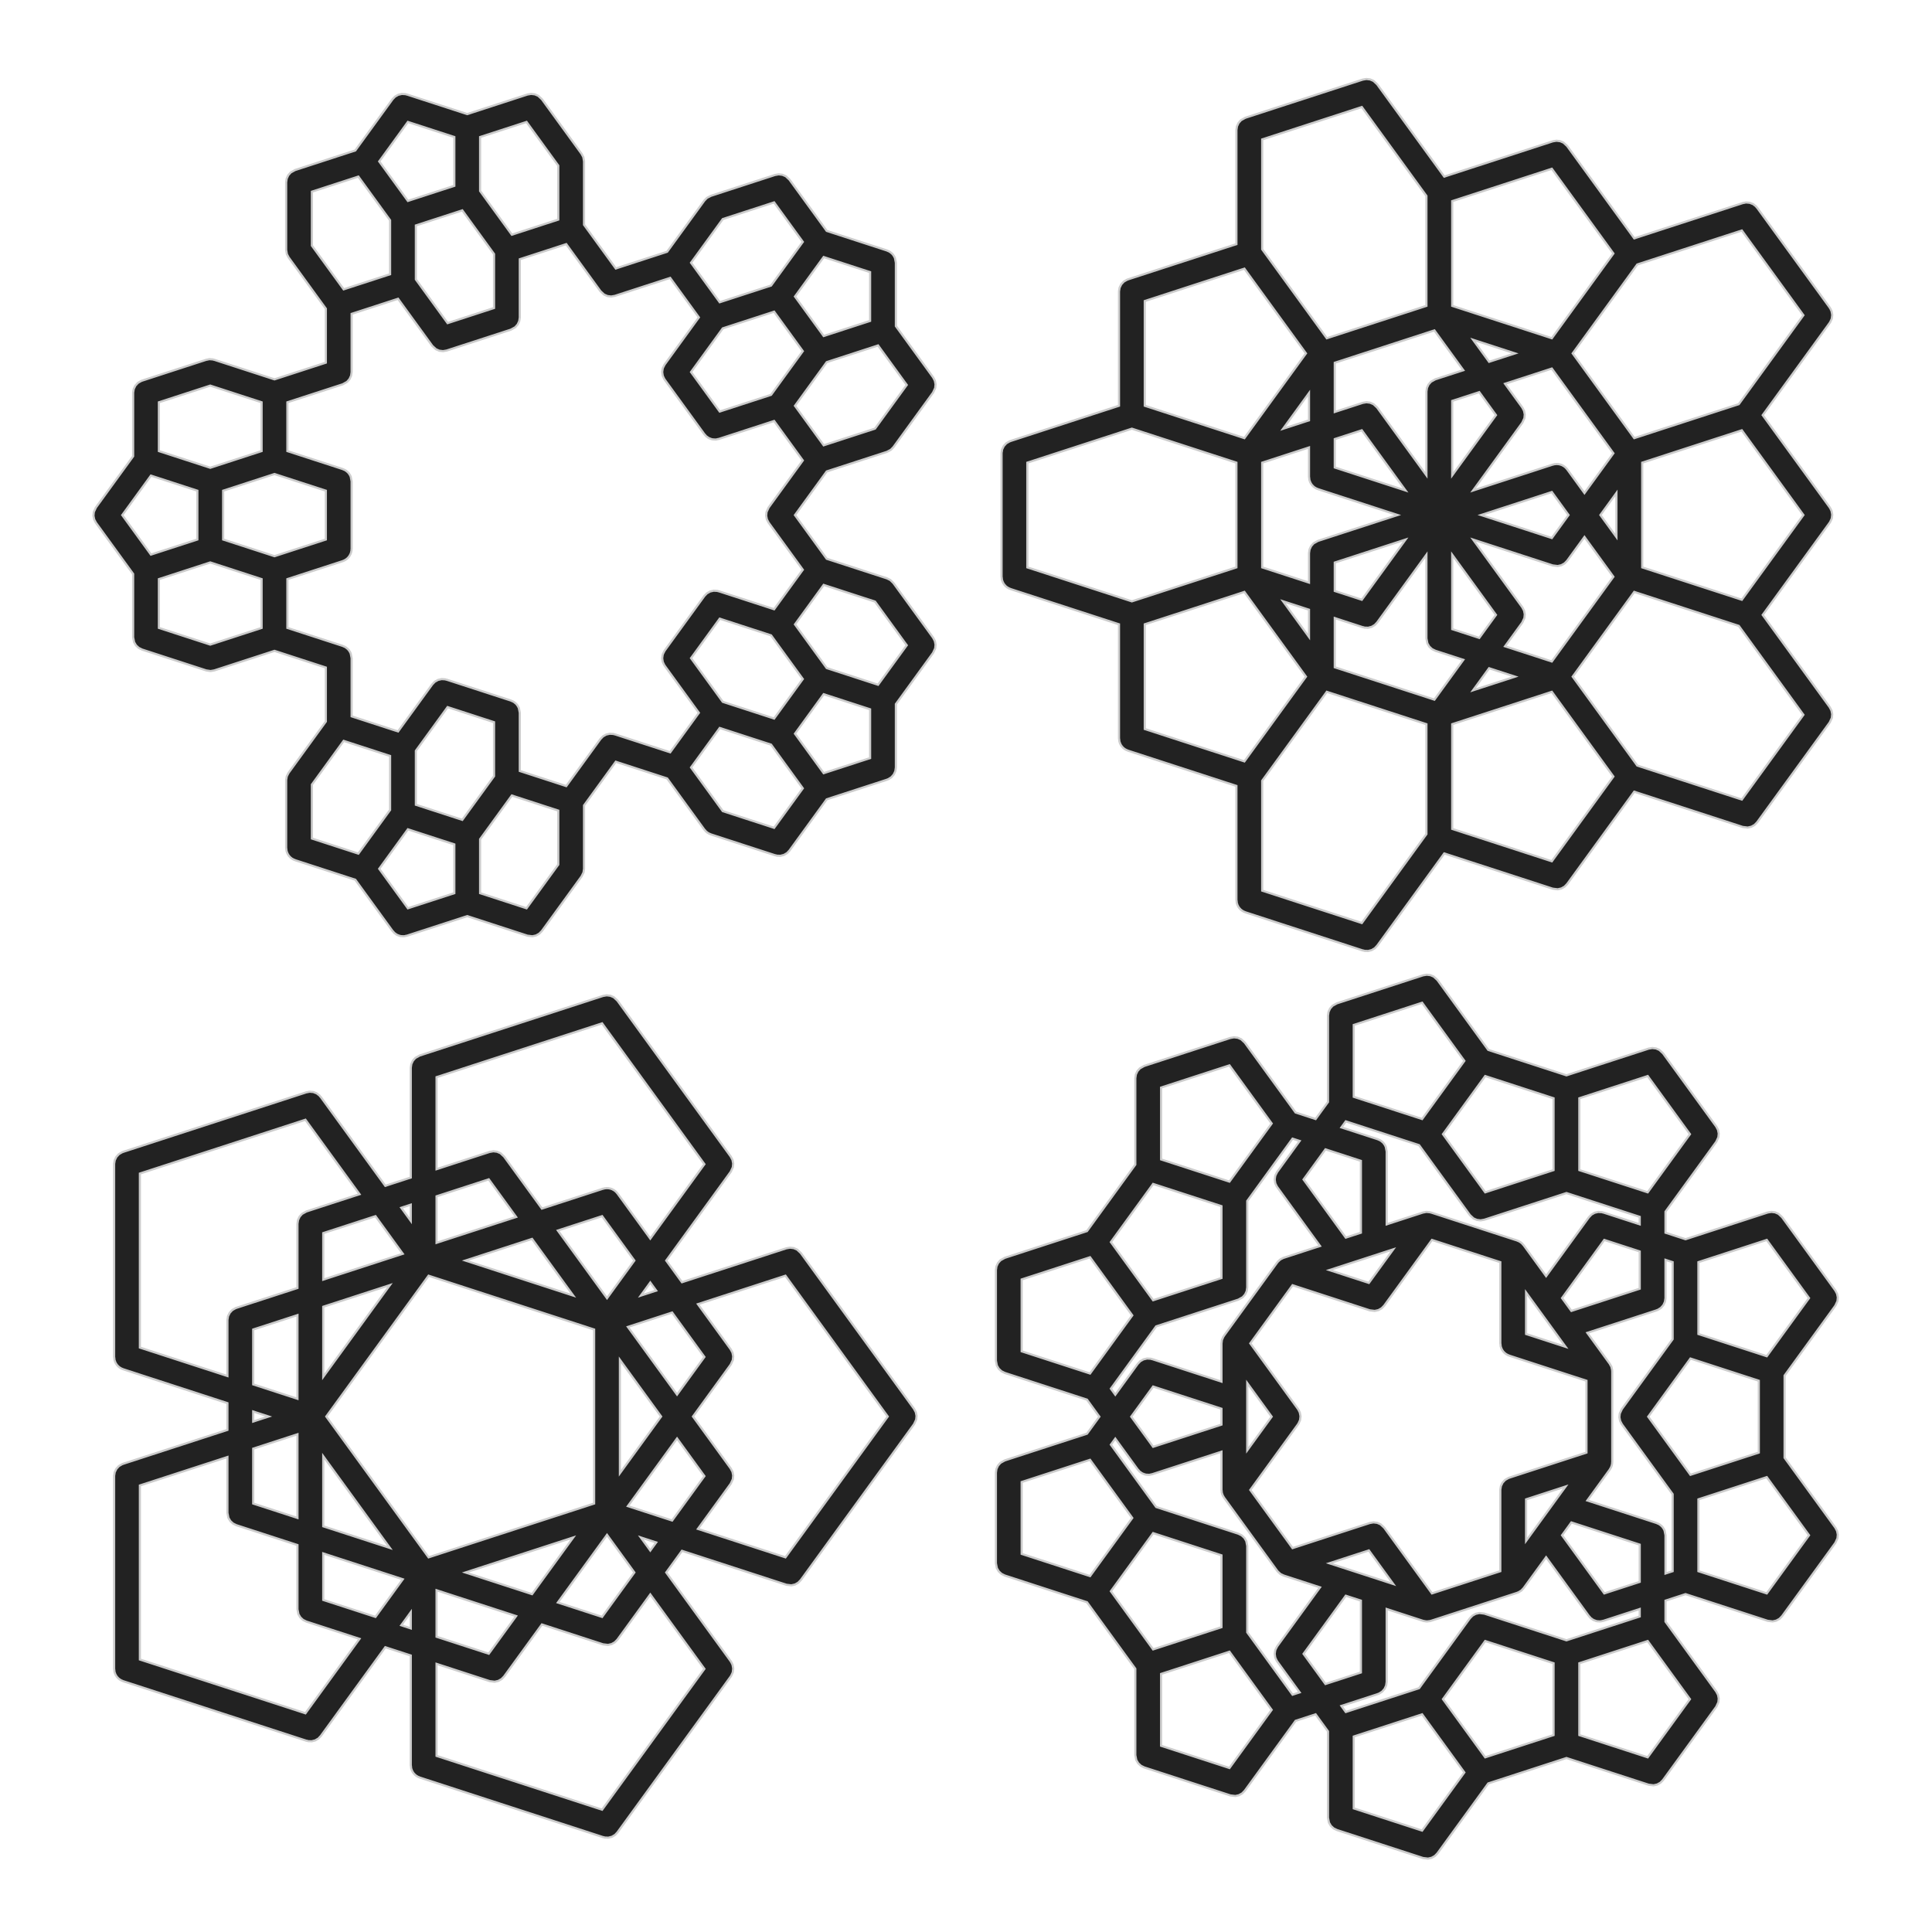 <svg version="1.1" xmlns="http://www.w3.org/2000/svg" xmlns:xlink="http://www.w3.org/1999/xlink" width="900" height="900"><defs/><g><path fill="#222222" stroke="#cccccc" paint-order="fill stroke markers" d=" M 249.138 43.951 L 250.724 44.636 L 252.428 46.216 L 270.923 71.672 L 271.727 73.202 L 272.069 75.199 L 272.069 104.715 L 286.856 125.067 L 310.781 117.293 L 328.13 93.415 L 329.336 92.178 L 331.13 91.235 L 361.056 81.512 L 362.758 81.22 L 364.474 81.425 L 366.059 82.111 L 367.764 83.691 L 385.113 107.57 L 413.184 116.691 L 413.653 116.922 L 414.145 117.099 L 414.423 117.303 L 414.733 117.456 L 415.117 117.811 L 415.538 118.12 L 415.747 118.395 L 416 118.63 L 416.266 119.08 L 416.582 119.496 L 416.636 119.705 L 416.88 120.117 L 417.33 122.397 L 417.33 151.913 L 434.679 175.792 L 435.483 177.321 L 435.817 179.016 L 435.655 180.736 L 434.679 182.846 L 416.184 208.302 L 414.978 209.539 L 413.184 210.481 L 385.113 219.602 L 370.326 239.954 L 385.113 260.307 L 413.184 269.428 L 414.733 270.192 L 416.184 271.607 L 434.679 297.063 L 435.483 298.592 L 435.817 300.287 L 435.655 302.007 L 434.679 304.117 L 417.33 327.996 L 417.33 357.511 L 417.081 359.221 L 416.356 360.789 L 415.214 362.085 L 413.75 363.002 L 413.394 363.101 L 413.184 363.218 L 385.113 372.339 L 367.764 396.218 L 367.266 396.729 L 366.793 397.264 L 366.664 397.345 L 366.558 397.454 L 365.934 397.802 L 365.329 398.181 L 365.183 398.222 L 365.049 398.296 L 364.353 398.452 L 363.665 398.643 L 363.512 398.64 L 363.364 398.674 L 363.009 398.631 L 361.938 398.612 L 361.387 398.437 L 361.056 398.397 L 331.13 388.674 L 330.76 388.491 L 330.365 388.366 L 329.989 388.11 L 329.581 387.909 L 329.327 387.661 L 328.936 387.396 L 328.466 386.822 L 328.13 386.494 L 310.781 362.615 L 286.856 354.842 L 272.069 375.194 L 272.069 404.71 L 271.82 406.419 L 270.923 408.236 L 252.428 433.692 L 251.222 434.929 L 249.714 435.771 L 248.028 436.149 L 245.72 435.872 L 217.649 426.751 L 189.577 435.872 L 189.022 435.967 L 188.478 436.118 L 188.174 436.112 L 187.875 436.164 L 187.315 436.097 L 186.751 436.086 L 186.461 435.994 L 186.159 435.958 L 185.642 435.735 L 185.104 435.564 L 184.853 435.393 L 184.574 435.273 L 184.298 435.017 L 183.675 434.594 L 183.151 433.953 L 182.869 433.692 L 165.52 409.814 L 137.449 400.693 L 137.078 400.51 L 136.684 400.385 L 136.308 400.129 L 135.9 399.928 L 135.597 399.647 L 135.255 399.415 L 134.966 399.063 L 134.633 398.753 L 134.422 398.398 L 134.161 398.078 L 133.985 397.658 L 133.753 397.267 L 133.693 396.961 L 133.493 396.484 L 133.365 395.298 L 133.303 394.986 L 133.303 363.521 L 133.319 363.411 L 133.307 363.301 L 133.443 362.559 L 133.552 361.811 L 133.596 361.721 L 133.618 361.602 L 134.4 360.062 L 134.432 360.029 L 134.449 359.994 L 151.798 336.115 L 151.798 310.959 L 127.872 303.185 L 99.801 312.306 L 98.098 312.597 L 96.093 312.306 L 66.168 302.582 L 64.619 301.817 L 63.352 300.643 L 62.472 299.156 L 62.022 296.876 L 62.022 267.36 L 44.673 243.481 L 43.869 241.952 L 43.534 240.257 L 43.697 238.537 L 44.673 236.428 L 62.022 212.549 L 62.022 183.033 L 62.038 182.923 L 62.026 182.813 L 62.162 182.071 L 62.27 181.323 L 62.317 181.223 L 62.337 181.114 L 62.679 180.441 L 62.996 179.756 L 63.069 179.672 L 63.119 179.574 L 63.639 179.026 L 64.138 178.459 L 64.219 178.414 L 64.308 178.32 L 65.805 177.458 L 66.028 177.404 L 66.168 177.327 L 96.093 167.603 L 96.756 167.49 L 97.41 167.334 L 97.604 167.344 L 97.796 167.311 L 98.274 167.381 L 99.135 167.428 L 99.502 167.56 L 99.801 167.603 L 127.872 176.724 L 151.798 168.95 L 151.798 143.794 L 134.449 119.915 L 133.645 118.385 L 133.303 116.388 L 133.303 84.923 L 133.552 83.213 L 134.277 81.645 L 135.419 80.349 L 137.449 79.216 L 165.52 70.095 L 182.869 46.216 L 183.444 45.627 L 184.01 45.031 L 184.046 45.01 L 184.075 44.98 L 184.794 44.578 L 185.506 44.168 L 185.547 44.158 L 185.584 44.138 L 186.387 43.958 L 187.187 43.767 L 187.229 43.769 L 187.27 43.76 L 187.446 43.781 L 188.912 43.862 L 189.311 44.005 L 189.577 44.037 L 217.649 53.158 L 245.72 44.037 L 247.423 43.745 Z M 176.645 404.71 L 190.015 423.112 L 211.649 416.083 L 211.649 393.336 L 190.015 386.307 Z M 223.649 390.926 L 223.649 416.083 L 245.282 423.112 L 260.069 402.76 L 260.069 377.603 L 238.435 370.574 Z M 145.303 365.47 L 145.303 390.627 L 166.937 397.656 L 181.723 377.304 L 181.723 352.147 L 160.09 345.118 Z M 321.906 357.511 L 336.693 377.864 L 360.618 385.637 L 373.988 367.235 L 359.202 346.883 L 335.276 339.109 Z M 193.723 349.738 L 193.723 374.894 L 215.357 381.923 L 230.144 361.571 L 230.144 336.415 L 208.51 329.385 Z M 242.144 120.747 L 242.144 147.853 L 241.895 149.563 L 241.169 151.131 L 240.027 152.427 L 237.998 153.56 L 208.072 163.283 L 206.37 163.575 L 204.654 163.369 L 203.069 162.684 L 201.364 161.104 L 185.432 139.174 L 163.798 146.203 L 163.798 173.31 L 163.549 175.019 L 162.824 176.587 L 161.682 177.883 L 159.652 179.016 L 133.872 187.392 L 133.872 210.139 L 159.652 218.515 L 160.121 218.747 L 160.613 218.923 L 160.891 219.127 L 161.201 219.28 L 161.584 219.635 L 162.006 219.944 L 162.215 220.22 L 162.468 220.455 L 162.734 220.904 L 163.05 221.321 L 163.104 221.529 L 163.348 221.941 L 163.798 224.222 L 163.798 255.687 L 163.738 256.096 L 163.741 256.51 L 163.615 256.947 L 163.549 257.397 L 163.376 257.772 L 163.261 258.169 L 163.015 258.552 L 162.824 258.964 L 162.55 259.275 L 162.327 259.623 L 161.982 259.919 L 161.682 260.261 L 161.331 260.48 L 161.018 260.75 L 160.544 260.973 L 160.218 261.178 L 159.956 261.25 L 159.652 261.393 L 133.872 269.77 L 133.872 292.517 L 159.652 300.893 L 160.121 301.124 L 160.613 301.3 L 160.891 301.505 L 161.201 301.658 L 161.584 302.013 L 162.006 302.322 L 162.215 302.597 L 162.468 302.832 L 162.734 303.282 L 163.05 303.698 L 163.104 303.907 L 163.348 304.319 L 163.798 306.599 L 163.798 333.705 L 185.432 340.735 L 201.364 318.805 L 201.939 318.216 L 202.504 317.62 L 202.541 317.599 L 202.57 317.568 L 203.289 317.167 L 204.001 316.757 L 204.042 316.747 L 204.079 316.726 L 204.881 316.547 L 205.682 316.356 L 205.723 316.358 L 205.764 316.349 L 205.941 316.37 L 207.406 316.451 L 207.805 316.594 L 208.072 316.626 L 237.998 326.349 L 238.466 326.58 L 238.958 326.757 L 239.237 326.961 L 239.547 327.114 L 239.93 327.469 L 240.351 327.778 L 240.56 328.053 L 240.814 328.288 L 241.08 328.738 L 241.396 329.154 L 241.449 329.363 L 241.693 329.775 L 242.144 332.055 L 242.144 359.162 L 263.777 366.191 L 279.71 344.261 L 280.284 343.672 L 280.85 343.076 L 280.887 343.055 L 280.916 343.025 L 281.635 342.623 L 282.347 342.213 L 282.388 342.203 L 282.424 342.183 L 283.227 342.003 L 284.027 341.812 L 284.069 341.814 L 284.11 341.805 L 284.286 341.826 L 285.752 341.907 L 286.151 342.05 L 286.418 342.082 L 312.198 350.458 L 325.568 332.055 L 309.635 310.126 L 309.513 309.894 L 309.347 309.691 L 309.113 309.132 L 308.832 308.597 L 308.781 308.339 L 308.679 308.097 L 308.614 307.496 L 308.497 306.902 L 308.522 306.641 L 308.493 306.38 L 308.602 305.785 L 308.659 305.182 L 308.748 304.991 L 308.805 304.68 L 309.587 303.14 L 309.62 303.105 L 309.635 303.073 L 328.13 277.617 L 328.705 277.027 L 329.271 276.431 L 329.307 276.41 L 329.336 276.38 L 330.055 275.979 L 330.767 275.568 L 330.808 275.558 L 330.845 275.538 L 331.647 275.358 L 332.448 275.167 L 332.49 275.17 L 332.531 275.16 L 332.707 275.182 L 334.173 275.262 L 334.572 275.405 L 334.838 275.437 L 360.618 283.813 L 373.988 265.41 L 358.056 243.481 L 357.252 241.952 L 356.917 240.257 L 357.08 238.537 L 358.056 236.428 L 373.988 214.498 L 360.618 196.096 L 334.838 204.472 L 334.283 204.567 L 333.739 204.718 L 333.435 204.712 L 333.136 204.764 L 332.576 204.697 L 332.012 204.686 L 331.722 204.594 L 331.42 204.558 L 330.903 204.334 L 330.365 204.164 L 330.114 203.993 L 329.835 203.873 L 329.559 203.616 L 328.936 203.194 L 328.412 202.553 L 328.13 202.292 L 309.635 176.836 L 309.513 176.604 L 309.347 176.401 L 309.113 175.843 L 308.832 175.307 L 308.781 175.05 L 308.679 174.807 L 308.614 174.206 L 308.497 173.612 L 308.522 173.351 L 308.493 173.09 L 308.602 172.495 L 308.659 171.892 L 308.748 171.701 L 308.805 171.391 L 309.587 169.85 L 309.62 169.815 L 309.635 169.783 L 325.568 147.853 L 312.198 129.451 L 286.418 137.827 L 284.715 138.119 L 283 137.913 L 281.415 137.228 L 279.71 135.647 L 263.777 113.718 Z M 370.326 341.779 L 383.697 360.181 L 405.33 353.152 L 405.33 330.405 L 383.697 323.376 Z M 321.906 306.599 L 336.693 326.951 L 360.618 334.725 L 373.988 316.323 L 359.202 295.97 L 335.276 288.197 Z M 370.326 290.867 L 385.113 311.219 L 409.038 318.993 L 422.409 300.59 L 407.622 280.238 L 383.697 272.464 Z M 74.022 269.77 L 74.022 292.517 L 97.947 300.291 L 121.872 292.517 L 121.872 269.77 L 97.947 261.996 Z M 103.947 228.581 L 103.947 251.328 L 127.872 259.102 L 151.798 251.328 L 151.798 228.581 L 127.872 220.807 Z M 56.943 239.954 L 70.313 258.357 L 91.947 251.328 L 91.947 228.581 L 70.313 221.552 Z M 74.022 187.392 L 74.022 210.139 L 97.947 217.913 L 121.872 210.139 L 121.872 187.392 L 97.947 179.618 Z M 385.113 168.69 L 370.326 189.042 L 383.697 207.445 L 407.622 199.671 L 422.409 179.319 L 409.038 160.916 Z M 336.693 152.957 L 321.906 173.31 L 335.276 191.712 L 359.202 183.938 L 373.988 163.586 L 360.618 145.184 Z M 370.326 138.13 L 383.697 156.533 L 405.33 149.504 L 405.33 126.757 L 383.697 119.727 Z M 193.723 105.015 L 193.723 130.171 L 208.51 150.523 L 230.144 143.494 L 230.144 118.338 L 215.357 97.985 Z M 336.693 102.045 L 321.906 122.397 L 335.276 140.8 L 359.202 133.026 L 373.988 112.674 L 360.618 94.271 Z M 145.303 89.282 L 145.303 114.438 L 160.09 134.791 L 181.723 127.761 L 181.723 102.605 L 166.937 82.253 Z M 223.649 63.826 L 223.649 88.982 L 238.435 109.335 L 260.069 102.305 L 260.069 77.149 L 245.282 56.797 Z M 176.645 75.199 L 190.015 93.602 L 211.649 86.573 L 211.649 63.826 L 190.015 56.797 Z" stroke-miterlimit="10"/><path fill="#222222" stroke="#cccccc" paint-order="fill stroke markers" d=" M 638.244 37.002 L 639.83 37.688 L 641.535 39.268 L 672.781 82.276 L 723.339 65.848 L 725.042 65.557 L 726.757 65.762 L 728.343 66.448 L 730.048 68.028 L 761.294 111.035 L 811.853 94.608 L 812.516 94.494 L 813.17 94.338 L 813.364 94.349 L 813.555 94.316 L 814.223 94.396 L 814.895 94.433 L 815.078 94.499 L 815.271 94.522 L 815.888 94.789 L 816.521 95.016 L 816.678 95.13 L 816.856 95.207 L 817.133 95.464 L 817.914 96.037 L 818.302 96.547 L 818.561 96.788 L 852.37 143.322 L 852.543 143.651 L 852.768 143.947 L 852.834 144.206 L 853.173 144.851 L 853.508 146.546 L 853.489 146.746 L 853.516 146.848 L 853.413 147.555 L 853.346 148.266 L 853.293 148.38 L 853.267 148.558 L 852.542 150.126 L 852.423 150.26 L 852.37 150.375 L 821.123 193.383 L 852.37 236.39 L 852.543 236.719 L 852.768 237.016 L 852.834 237.274 L 853.173 237.919 L 853.508 239.614 L 853.489 239.814 L 853.516 239.917 L 853.413 240.623 L 853.346 241.334 L 853.293 241.449 L 853.267 241.626 L 852.542 243.194 L 852.423 243.329 L 852.37 243.443 L 821.123 286.451 L 852.37 329.458 L 853.173 330.987 L 853.508 332.682 L 853.346 334.402 L 852.37 336.512 L 818.561 383.046 L 817.355 384.283 L 815.846 385.125 L 814.16 385.502 L 811.853 385.225 L 761.294 368.798 L 730.048 411.805 L 728.842 413.042 L 727.333 413.884 L 725.647 414.261 L 723.339 413.985 L 672.781 397.558 L 641.535 440.565 L 641.036 441.076 L 640.564 441.612 L 640.435 441.693 L 640.329 441.802 L 639.705 442.15 L 639.1 442.529 L 638.953 442.57 L 638.82 442.644 L 638.123 442.8 L 637.435 442.991 L 637.283 442.988 L 637.134 443.021 L 636.779 442.979 L 635.708 442.959 L 635.158 442.784 L 634.826 442.745 L 580.122 424.97 L 579.751 424.787 L 579.357 424.662 L 578.981 424.407 L 578.573 424.205 L 578.27 423.924 L 577.928 423.692 L 577.64 423.34 L 577.306 423.031 L 577.096 422.675 L 576.834 422.355 L 576.658 421.936 L 576.427 421.544 L 576.366 421.239 L 576.166 420.762 L 576.038 419.576 L 575.976 419.264 L 575.976 366.104 L 525.418 349.676 L 525.047 349.493 L 524.653 349.368 L 524.277 349.113 L 523.869 348.912 L 523.566 348.631 L 523.224 348.398 L 522.936 348.046 L 522.602 347.737 L 522.392 347.381 L 522.13 347.061 L 521.954 346.642 L 521.722 346.25 L 521.662 345.945 L 521.462 345.468 L 521.334 344.282 L 521.272 343.97 L 521.272 290.81 L 470.714 274.383 L 470.343 274.2 L 469.949 274.075 L 469.573 273.819 L 469.165 273.618 L 468.862 273.337 L 468.52 273.105 L 468.232 272.753 L 467.898 272.443 L 467.687 272.088 L 467.426 271.768 L 467.25 271.348 L 467.018 270.957 L 466.958 270.652 L 466.758 270.174 L 466.63 268.988 L 466.568 268.676 L 466.568 211.157 L 466.584 211.047 L 466.572 210.937 L 466.708 210.195 L 466.817 209.447 L 466.863 209.347 L 466.883 209.238 L 467.225 208.565 L 467.542 207.88 L 467.615 207.797 L 467.666 207.698 L 468.185 207.15 L 468.684 206.584 L 468.765 206.538 L 468.854 206.444 L 470.351 205.582 L 470.575 205.528 L 470.714 205.451 L 521.272 189.023 L 521.272 135.863 L 521.288 135.754 L 521.276 135.644 L 521.412 134.901 L 521.521 134.154 L 521.567 134.053 L 521.587 133.944 L 521.929 133.271 L 522.246 132.586 L 522.32 132.503 L 522.37 132.404 L 522.889 131.856 L 523.388 131.29 L 523.469 131.245 L 523.558 131.151 L 525.055 130.288 L 525.279 130.234 L 525.418 130.157 L 575.976 113.73 L 575.976 60.569 L 576.225 58.86 L 576.95 57.292 L 578.093 55.996 L 580.122 54.863 L 634.826 37.089 L 636.529 36.797 Z M 587.976 363.694 L 587.976 414.905 L 634.389 429.985 L 664.489 388.555 L 664.489 337.344 L 618.077 322.264 Z M 676.489 337.344 L 676.489 386.145 L 722.902 401.225 L 751.586 361.745 L 722.902 322.264 Z M 732.61 315.21 L 762.711 356.641 L 811.415 372.466 L 840.099 332.985 L 809.999 291.555 L 761.294 275.73 Z M 533.272 290.81 L 533.272 339.611 L 579.685 354.691 L 608.369 315.21 L 579.685 275.73 Z M 641.535 289.977 L 641.036 290.489 L 640.564 291.024 L 640.435 291.105 L 640.329 291.214 L 639.705 291.562 L 639.1 291.941 L 638.953 291.982 L 638.82 292.056 L 638.123 292.212 L 637.435 292.403 L 637.283 292.4 L 637.134 292.434 L 636.779 292.391 L 635.708 292.371 L 635.158 292.197 L 634.826 292.157 L 621.785 287.92 L 621.785 310.851 L 668.198 325.931 L 681.676 307.38 L 668.635 303.142 L 667.086 302.378 L 665.819 301.203 L 664.94 299.716 L 664.489 297.436 L 664.489 258.383 Z M 686.198 321.572 L 705.777 315.21 L 693.676 311.279 Z M 730.048 261.218 L 728.842 262.455 L 727.333 263.297 L 725.647 263.674 L 723.339 263.397 L 686.198 251.329 L 709.153 282.924 L 709.956 284.453 L 710.291 286.148 L 710.129 287.868 L 709.153 289.977 L 701.093 301.071 L 722.902 308.157 L 751.586 268.676 L 738.107 250.124 Z M 676.489 293.077 L 689.093 297.172 L 696.882 286.451 L 676.489 258.383 Z M 609.785 296.744 L 609.785 284.021 L 597.685 280.089 Z M 478.568 215.516 L 478.568 264.317 L 527.272 280.142 L 575.976 264.317 L 575.976 215.516 L 527.272 199.691 Z M 621.785 262.05 L 621.785 275.302 L 634.389 279.397 L 654.781 251.329 Z M 765.003 215.516 L 765.003 264.317 L 811.415 279.397 L 840.099 239.917 L 811.415 200.436 Z M 587.976 215.516 L 587.976 264.317 L 609.785 271.403 L 609.785 257.691 L 610.034 255.982 L 610.76 254.414 L 611.902 253.118 L 613.931 251.985 L 651.073 239.917 L 613.931 227.849 L 613.561 227.666 L 613.166 227.54 L 612.79 227.285 L 612.382 227.084 L 612.079 226.803 L 611.737 226.571 L 611.449 226.218 L 611.115 225.909 L 610.905 225.553 L 610.643 225.233 L 610.467 224.814 L 610.236 224.423 L 610.175 224.117 L 609.975 223.64 L 609.847 222.454 L 609.785 222.142 L 609.785 208.43 Z M 689.906 239.917 L 722.902 250.638 L 730.691 239.917 L 722.902 229.196 Z M 745.524 239.917 L 753.003 250.21 L 753.003 229.623 Z M 701.093 178.762 L 709.153 189.856 L 709.956 191.385 L 710.291 193.08 L 710.129 194.8 L 709.153 196.909 L 686.198 228.504 L 723.339 216.436 L 723.747 216.366 L 724.139 216.236 L 724.594 216.221 L 725.042 216.144 L 725.453 216.193 L 725.866 216.18 L 726.306 216.296 L 726.757 216.35 L 727.137 216.514 L 727.537 216.619 L 727.926 216.855 L 728.343 217.035 L 728.66 217.301 L 729.014 217.515 L 729.373 217.897 L 729.668 218.144 L 729.817 218.37 L 730.048 218.615 L 738.107 229.709 L 751.586 211.157 L 722.902 171.676 Z M 621.785 204.531 L 621.785 217.783 L 654.781 228.504 L 634.389 200.436 Z M 621.785 168.982 L 621.785 191.913 L 634.826 187.676 L 636.529 187.384 L 638.244 187.59 L 639.83 188.276 L 641.535 189.856 L 664.489 221.451 L 664.489 182.397 L 664.738 180.688 L 665.464 179.12 L 666.606 177.824 L 668.635 176.691 L 681.676 172.454 L 668.198 153.902 Z M 676.489 186.757 L 676.489 221.451 L 696.882 193.383 L 689.093 182.662 Z M 762.711 123.193 L 732.61 164.623 L 761.294 204.104 L 809.999 188.279 L 840.099 146.848 L 811.415 107.368 Z M 533.272 140.222 L 533.272 189.023 L 579.685 204.104 L 608.369 164.623 L 579.685 125.142 Z M 597.685 199.744 L 609.785 195.813 L 609.785 183.089 Z M 693.676 168.555 L 705.777 164.623 L 686.198 158.261 Z M 587.976 64.929 L 587.976 116.139 L 618.077 157.569 L 664.489 142.489 L 664.489 91.279 L 634.389 49.848 Z M 676.489 93.688 L 676.489 142.489 L 722.902 157.569 L 751.586 118.089 L 722.902 78.608 Z" stroke-miterlimit="10"/><path fill="#222222" stroke="#cccccc" paint-order="fill stroke markers" d=" M 284.334 463.866 L 285.92 464.552 L 287.625 466.132 L 340.411 538.786 L 341.215 540.315 L 341.549 542.01 L 341.387 543.73 L 340.411 545.84 L 310.35 587.216 L 317.686 597.314 L 366.327 581.509 L 368.029 581.218 L 369.745 581.423 L 371.33 582.109 L 373.035 583.689 L 425.821 656.343 L 426.625 657.872 L 426.959 659.567 L 426.797 661.287 L 425.821 663.397 L 373.035 736.051 L 371.829 737.288 L 370.32 738.13 L 368.634 738.507 L 366.327 738.23 L 317.686 722.426 L 310.35 732.524 L 340.411 773.9 L 340.584 774.23 L 340.809 774.526 L 340.876 774.784 L 341.215 775.429 L 341.549 777.124 L 341.53 777.324 L 341.557 777.427 L 341.454 778.133 L 341.387 778.844 L 341.334 778.959 L 341.308 779.136 L 340.583 780.704 L 340.464 780.839 L 340.411 780.954 L 287.625 853.608 L 287.126 854.119 L 286.654 854.655 L 286.525 854.736 L 286.419 854.845 L 285.795 855.193 L 285.19 855.572 L 285.043 855.612 L 284.91 855.687 L 284.213 855.843 L 283.525 856.034 L 283.373 856.031 L 283.224 856.064 L 282.869 856.021 L 281.798 856.002 L 281.248 855.827 L 280.916 855.788 L 195.506 828.036 L 195.135 827.853 L 194.741 827.728 L 194.365 827.473 L 193.957 827.271 L 193.654 826.99 L 193.312 826.758 L 193.024 826.406 L 192.69 826.097 L 192.48 825.741 L 192.218 825.421 L 192.042 825.002 L 191.811 824.61 L 191.75 824.305 L 191.55 823.828 L 191.422 822.641 L 191.36 822.33 L 191.36 771.186 L 179.489 767.329 L 149.428 808.705 L 148.93 809.216 L 148.458 809.752 L 148.328 809.833 L 148.222 809.942 L 147.599 810.29 L 146.994 810.669 L 146.847 810.71 L 146.714 810.784 L 146.017 810.94 L 145.329 811.131 L 145.176 811.128 L 145.028 811.161 L 144.673 811.119 L 143.602 811.099 L 143.051 810.924 L 142.72 810.885 L 57.31 783.133 L 56.939 782.95 L 56.545 782.825 L 56.168 782.57 L 55.761 782.368 L 55.457 782.087 L 55.115 781.855 L 54.827 781.503 L 54.494 781.194 L 54.283 780.838 L 54.021 780.518 L 53.846 780.099 L 53.614 779.707 L 53.554 779.402 L 53.354 778.925 L 53.225 777.739 L 53.164 777.427 L 53.164 687.621 L 53.18 687.512 L 53.168 687.402 L 53.304 686.659 L 53.412 685.912 L 53.459 685.811 L 53.479 685.703 L 53.821 685.029 L 54.138 684.344 L 54.211 684.261 L 54.261 684.162 L 54.781 683.614 L 55.28 683.048 L 55.361 683.003 L 55.45 682.909 L 56.947 682.046 L 57.171 681.993 L 57.31 681.915 L 105.95 666.111 L 105.95 653.629 L 57.31 637.825 L 56.939 637.642 L 56.545 637.517 L 56.168 637.261 L 55.761 637.06 L 55.457 636.779 L 55.115 636.547 L 54.827 636.195 L 54.494 635.886 L 54.283 635.53 L 54.021 635.21 L 53.846 634.79 L 53.614 634.399 L 53.554 634.094 L 53.354 633.616 L 53.225 632.43 L 53.164 632.118 L 53.164 542.313 L 53.18 542.203 L 53.168 542.093 L 53.304 541.351 L 53.412 540.603 L 53.459 540.503 L 53.479 540.394 L 53.821 539.721 L 54.138 539.035 L 54.211 538.952 L 54.261 538.854 L 54.781 538.306 L 55.28 537.739 L 55.361 537.694 L 55.45 537.6 L 56.947 536.738 L 57.171 536.684 L 57.31 536.606 L 142.72 508.855 L 143.383 508.741 L 144.037 508.585 L 144.231 508.596 L 144.423 508.563 L 145.09 508.643 L 145.762 508.68 L 145.945 508.746 L 146.138 508.769 L 146.755 509.036 L 147.389 509.263 L 147.545 509.377 L 147.723 509.454 L 148 509.711 L 148.782 510.284 L 149.169 510.795 L 149.428 511.035 L 179.489 552.411 L 191.36 548.554 L 191.36 497.41 L 191.609 495.7 L 192.334 494.133 L 193.477 492.837 L 195.506 491.704 L 280.916 463.952 L 282.619 463.66 Z M 287.625 763.802 L 286.419 765.039 L 284.91 765.881 L 283.224 766.258 L 280.916 765.982 L 252.439 756.729 L 234.838 780.954 L 233.632 782.191 L 232.124 783.032 L 230.438 783.41 L 228.13 783.133 L 203.36 775.085 L 203.36 817.97 L 280.479 843.028 L 328.141 777.427 L 302.933 742.732 Z M 65.164 691.981 L 65.164 773.068 L 142.282 798.125 L 167.489 763.43 L 142.72 755.382 L 141.171 754.617 L 139.904 753.443 L 139.024 751.956 L 138.574 749.675 L 138.574 719.732 L 110.096 710.479 L 108.547 709.714 L 107.28 708.54 L 106.4 707.053 L 105.95 704.773 L 105.95 678.728 Z M 203.36 762.468 L 227.692 770.374 L 240.439 752.83 L 203.36 740.782 Z M 186.906 757.121 L 191.36 758.569 L 191.36 750.99 Z M 150.574 745.316 L 174.906 753.222 L 187.652 735.679 L 150.574 723.631 Z M 259.855 746.521 L 280.479 753.222 L 295.517 732.524 L 282.771 714.98 Z M 216.777 732.524 L 247.855 742.622 L 267.062 716.185 Z M 151.99 659.87 L 199.652 725.471 L 276.771 700.413 L 276.771 619.326 L 199.652 594.269 Z M 325.103 607.521 L 340.411 628.592 L 341.215 630.121 L 341.549 631.816 L 341.387 633.536 L 340.411 635.645 L 322.811 659.87 L 340.411 684.095 L 341.215 685.624 L 341.549 687.319 L 341.387 689.039 L 340.411 691.148 L 325.103 712.218 L 365.889 725.471 L 413.551 659.87 L 365.889 594.269 Z M 302.933 722.316 L 305.686 718.527 L 298.479 716.185 Z M 150.574 711.014 L 181.652 721.111 L 150.574 678.336 Z M 292.479 701.618 L 313.103 708.319 L 328.141 687.621 L 315.394 670.078 Z M 117.95 674.829 L 117.95 700.413 L 138.574 707.115 L 138.574 668.128 Z M 288.771 686.307 L 307.978 659.87 L 288.771 633.433 Z M 117.95 662.212 L 125.157 659.87 L 117.95 657.528 Z M 117.95 619.326 L 117.95 644.911 L 138.574 651.612 L 138.574 612.625 Z M 292.479 618.121 L 315.394 649.662 L 328.141 632.118 L 313.103 611.42 Z M 150.574 608.726 L 150.574 641.404 L 181.652 598.628 Z M 65.164 546.672 L 65.164 627.759 L 105.95 641.011 L 105.95 614.967 L 105.966 614.858 L 105.954 614.748 L 106.09 614.005 L 106.199 613.258 L 106.245 613.157 L 106.265 613.048 L 106.607 612.375 L 106.924 611.69 L 106.997 611.607 L 107.048 611.508 L 107.567 610.96 L 108.066 610.394 L 108.147 610.348 L 108.236 610.255 L 109.733 609.392 L 109.957 609.338 L 110.096 609.261 L 138.574 600.008 L 138.574 570.064 L 138.823 568.355 L 139.548 566.787 L 140.69 565.491 L 142.72 564.358 L 167.489 556.31 L 142.282 521.615 Z M 259.855 573.219 L 282.771 604.759 L 295.517 587.216 L 280.479 566.518 Z M 298.479 603.554 L 305.686 601.213 L 302.933 597.423 Z M 216.777 587.216 L 267.062 603.554 L 247.855 577.118 Z M 150.574 574.424 L 150.574 596.109 L 187.652 584.061 L 174.906 566.518 Z M 203.36 557.272 L 203.36 578.957 L 240.439 566.91 L 227.692 549.366 Z M 203.36 501.769 L 203.36 544.655 L 228.13 536.606 L 229.833 536.315 L 231.548 536.52 L 233.134 537.206 L 234.838 538.786 L 252.439 563.011 L 280.916 553.758 L 281.324 553.688 L 281.716 553.558 L 282.171 553.543 L 282.619 553.466 L 283.03 553.515 L 283.443 553.502 L 283.883 553.617 L 284.334 553.672 L 284.714 553.836 L 285.114 553.941 L 285.503 554.177 L 285.92 554.357 L 286.237 554.623 L 286.59 554.837 L 286.95 555.219 L 287.245 555.466 L 287.394 555.692 L 287.625 555.937 L 302.933 577.008 L 328.141 542.313 L 280.479 476.712 Z M 186.906 562.619 L 191.36 568.75 L 191.36 561.171 Z" stroke-miterlimit="10"/><path fill="#222222" stroke="#cccccc" paint-order="fill stroke markers" d=" M 666.332 454.264 L 667.918 454.95 L 669.623 456.53 L 693.284 489.096 L 729.714 500.933 L 767.999 488.494 L 769.702 488.202 L 771.417 488.408 L 773.002 489.094 L 774.707 490.674 L 799.514 524.818 L 800.318 526.347 L 800.652 528.042 L 800.49 529.762 L 799.514 531.871 L 775.853 564.438 L 775.853 574.25 L 785.184 577.282 L 823.469 564.842 L 825.172 564.551 L 826.887 564.756 L 828.473 565.442 L 830.177 567.022 L 854.984 601.166 L 855.788 602.695 L 856.123 604.39 L 855.96 606.11 L 854.984 608.219 L 831.323 640.786 L 831.323 679.091 L 854.984 711.658 L 855.788 713.188 L 856.123 714.882 L 855.96 716.602 L 854.984 718.712 L 830.177 752.856 L 828.971 754.093 L 827.463 754.935 L 825.777 755.312 L 823.469 755.035 L 785.184 742.596 L 775.853 745.628 L 775.853 755.44 L 799.514 788.007 L 800.318 789.536 L 800.652 791.231 L 800.49 792.951 L 799.514 795.06 L 774.707 829.204 L 773.501 830.441 L 771.992 831.283 L 770.307 831.66 L 767.999 831.384 L 729.714 818.944 L 693.284 830.781 L 669.623 863.348 L 668.417 864.585 L 666.908 865.427 L 665.222 865.804 L 662.914 865.528 L 622.776 852.486 L 621.227 851.721 L 619.96 850.547 L 619.08 849.06 L 618.63 846.779 L 618.63 806.525 L 612.863 798.587 L 603.531 801.619 L 579.87 834.186 L 578.664 835.422 L 577.155 836.264 L 575.469 836.642 L 573.162 836.365 L 533.023 823.323 L 531.474 822.559 L 530.207 821.384 L 529.327 819.897 L 528.877 817.617 L 528.877 777.362 L 506.362 746.373 L 468.077 733.933 L 466.528 733.168 L 465.261 731.994 L 464.381 730.507 L 463.931 728.227 L 463.931 686.023 L 464.18 684.313 L 464.905 682.745 L 466.048 681.449 L 468.077 680.316 L 506.362 667.877 L 512.129 659.939 L 506.362 652.001 L 468.077 639.562 L 466.528 638.797 L 465.261 637.622 L 464.381 636.135 L 463.931 633.855 L 463.931 591.651 L 464.18 589.941 L 464.905 588.374 L 466.048 587.077 L 468.077 585.945 L 506.362 573.505 L 528.877 542.516 L 528.877 502.261 L 529.126 500.551 L 529.851 498.983 L 530.993 497.687 L 533.023 496.554 L 573.162 483.513 L 574.864 483.221 L 576.58 483.426 L 578.165 484.112 L 579.87 485.692 L 603.531 518.259 L 612.863 521.291 L 618.63 513.353 L 618.63 473.098 L 618.879 471.389 L 619.604 469.821 L 620.746 468.525 L 622.776 467.392 L 662.914 454.35 L 664.617 454.058 Z M 630.63 808.934 L 630.63 842.42 L 662.477 852.768 L 682.159 825.677 L 662.477 798.587 Z M 540.877 779.772 L 540.877 813.258 L 572.724 823.605 L 592.406 796.515 L 572.724 769.424 Z M 672.185 791.533 L 691.867 818.624 L 723.714 808.276 L 723.714 774.79 L 691.867 764.443 Z M 735.714 774.79 L 735.714 808.276 L 767.561 818.624 L 787.244 791.533 L 767.561 764.443 Z M 709.761 739.814 L 709.263 740.325 L 708.791 740.861 L 708.662 740.942 L 708.555 741.051 L 708.134 741.272 L 707.327 741.778 L 706.999 741.869 L 706.761 741.993 L 666.623 755.035 L 666.364 755.08 L 666.119 755.175 L 665.516 755.225 L 664.92 755.327 L 664.659 755.296 L 664.398 755.318 L 663.645 755.174 L 663.205 755.122 L 663.076 755.066 L 662.914 755.035 L 645.961 749.527 L 645.961 783.473 L 645.713 785.183 L 644.987 786.75 L 643.845 788.046 L 642.381 788.963 L 642.026 789.062 L 641.816 789.179 L 624.863 794.688 L 626.922 797.522 L 661.06 786.429 L 684.721 753.863 L 685.927 752.626 L 687.436 751.784 L 689.122 751.406 L 691.43 751.683 L 729.714 764.122 L 763.853 753.03 L 763.853 749.527 L 746.9 755.035 L 746.344 755.131 L 745.801 755.281 L 745.497 755.276 L 745.197 755.327 L 744.637 755.26 L 744.074 755.25 L 743.784 755.158 L 743.482 755.122 L 742.964 754.898 L 742.427 754.727 L 742.175 754.557 L 741.896 754.436 L 741.62 754.18 L 740.997 753.757 L 740.473 753.117 L 740.192 752.856 L 720.239 725.393 Z M 517.486 672.981 L 538.585 702.021 L 576.87 714.46 L 578.419 715.225 L 579.686 716.399 L 580.565 717.886 L 581.016 720.167 L 581.016 760.421 L 602.115 789.461 L 605.446 788.379 L 594.969 773.958 L 594.847 773.726 L 594.68 773.522 L 594.447 772.964 L 594.165 772.429 L 594.114 772.171 L 594.013 771.929 L 593.948 771.327 L 593.83 770.734 L 593.855 770.473 L 593.827 770.212 L 593.936 769.616 L 593.993 769.014 L 594.081 768.823 L 594.138 768.512 L 594.92 766.972 L 594.954 766.937 L 594.969 766.904 L 614.922 739.442 L 597.969 733.933 L 597.328 733.617 L 596.673 733.334 L 596.581 733.248 L 596.42 733.168 L 595.153 731.994 L 595.061 731.839 L 594.969 731.754 L 570.162 697.61 L 569.969 697.244 L 569.724 696.911 L 569.569 696.483 L 569.358 696.08 L 569.298 695.731 L 569.137 695.286 L 569.095 694.546 L 569.016 694.083 L 569.016 676.257 L 536.731 686.747 L 536.175 686.843 L 535.632 686.993 L 535.328 686.988 L 535.028 687.039 L 534.468 686.972 L 533.905 686.962 L 533.615 686.87 L 533.313 686.834 L 532.796 686.61 L 532.258 686.439 L 532.006 686.269 L 531.727 686.148 L 531.451 685.892 L 530.829 685.469 L 530.304 684.829 L 530.023 684.568 L 519.545 670.147 Z M 607.239 770.431 L 617.446 784.48 L 633.961 779.114 L 633.961 745.628 L 626.922 743.341 Z M 517.486 741.269 L 537.169 768.359 L 569.016 758.012 L 569.016 724.526 L 537.169 714.178 Z M 644.816 608.219 L 643.609 609.456 L 642.101 610.298 L 640.415 610.676 L 638.107 610.399 L 602.115 598.704 L 582.432 625.795 L 604.677 656.412 L 604.85 656.741 L 605.075 657.038 L 605.141 657.296 L 605.48 657.941 L 605.815 659.636 L 605.796 659.836 L 605.823 659.939 L 605.72 660.645 L 605.653 661.356 L 605.6 661.471 L 605.574 661.648 L 604.849 663.216 L 604.73 663.351 L 604.677 663.466 L 582.432 694.083 L 602.115 721.173 L 638.107 709.479 L 639.81 709.187 L 641.525 709.392 L 643.111 710.078 L 644.816 711.658 L 667.06 742.276 L 698.907 731.928 L 698.907 694.083 L 698.923 693.973 L 698.911 693.863 L 699.047 693.121 L 699.156 692.373 L 699.202 692.273 L 699.222 692.164 L 699.564 691.491 L 699.881 690.805 L 699.954 690.722 L 700.005 690.624 L 700.524 690.076 L 701.023 689.509 L 701.104 689.464 L 701.193 689.37 L 702.69 688.508 L 702.914 688.454 L 703.053 688.377 L 739.046 676.682 L 739.046 643.196 L 703.053 631.501 L 702.682 631.318 L 702.288 631.193 L 701.912 630.938 L 701.504 630.736 L 701.201 630.455 L 700.859 630.223 L 700.571 629.871 L 700.237 629.562 L 700.027 629.206 L 699.765 628.886 L 699.589 628.467 L 699.357 628.075 L 699.297 627.77 L 699.097 627.293 L 698.969 626.107 L 698.907 625.795 L 698.907 587.95 L 667.06 577.602 Z M 727.655 715.185 L 747.338 742.276 L 763.853 736.909 L 763.853 719.544 L 732.006 709.197 Z M 791.184 698.442 L 791.184 731.928 L 823.031 742.276 L 842.714 715.185 L 823.031 688.094 Z M 619.239 728.227 L 649.06 737.916 L 637.67 722.238 Z M 475.931 690.382 L 475.931 723.868 L 507.778 734.215 L 527.461 707.125 L 507.778 680.034 Z M 775.853 604.693 L 775.604 606.402 L 774.879 607.97 L 773.737 609.266 L 772.273 610.183 L 771.917 610.282 L 771.707 610.399 L 739.422 620.889 L 749.9 635.31 L 750.232 635.942 L 750.596 636.556 L 750.633 636.704 L 750.704 636.839 L 750.784 637.309 L 751.015 638.232 L 751 638.572 L 751.046 638.837 L 751.046 681.041 L 750.986 681.45 L 750.989 681.864 L 750.863 682.3 L 750.797 682.751 L 750.64 683.069 L 750.508 683.523 L 750.108 684.147 L 749.9 684.568 L 739.422 698.989 L 771.707 709.479 L 772.176 709.71 L 772.668 709.886 L 772.946 710.09 L 773.256 710.243 L 773.639 710.599 L 774.061 710.908 L 774.27 711.183 L 774.523 711.418 L 774.789 711.868 L 775.105 712.284 L 775.159 712.492 L 775.403 712.905 L 775.853 715.185 L 775.853 733.01 L 779.184 731.928 L 779.184 696.032 L 755.523 663.466 L 754.72 661.936 L 754.385 660.242 L 754.547 658.522 L 755.523 656.412 L 779.184 623.845 L 779.184 587.95 L 775.853 586.867 Z M 710.907 698.442 L 710.907 717.821 L 729.338 692.454 Z M 767.794 659.939 L 787.476 687.029 L 819.323 676.682 L 819.323 643.196 L 787.476 632.848 Z M 581.016 675.617 L 592.406 659.939 L 581.016 644.261 Z M 526.962 659.939 L 537.169 673.988 L 569.016 663.64 L 569.016 656.238 L 537.169 645.89 Z M 581.016 559.456 L 581.016 599.711 L 580.767 601.421 L 580.041 602.989 L 578.899 604.285 L 576.87 605.418 L 538.585 617.857 L 517.486 646.897 L 519.545 649.731 L 530.023 635.31 L 530.597 634.721 L 531.163 634.124 L 531.2 634.103 L 531.229 634.073 L 531.948 633.672 L 532.66 633.261 L 532.701 633.252 L 532.737 633.231 L 533.54 633.051 L 534.34 632.861 L 534.382 632.863 L 534.423 632.854 L 534.599 632.875 L 536.065 632.956 L 536.464 633.098 L 536.731 633.13 L 569.016 643.62 L 569.016 625.795 L 569.118 625.088 L 569.185 624.378 L 569.242 624.236 L 569.264 624.085 L 569.475 623.658 L 569.831 622.775 L 570.043 622.509 L 570.162 622.268 L 594.969 588.124 L 595.152 587.936 L 595.294 587.715 L 595.752 587.321 L 596.175 586.887 L 596.404 586.759 L 596.603 586.588 L 597.295 586.262 L 597.683 586.045 L 597.819 586.015 L 597.969 585.945 L 614.922 580.436 L 594.969 552.973 L 594.847 552.741 L 594.68 552.538 L 594.446 551.98 L 594.165 551.444 L 594.114 551.187 L 594.013 550.945 L 593.948 550.343 L 593.83 549.749 L 593.855 549.488 L 593.827 549.227 L 593.936 548.632 L 593.993 548.029 L 594.081 547.838 L 594.138 547.528 L 594.92 545.988 L 594.954 545.952 L 594.969 545.92 L 605.446 531.499 L 602.115 530.416 Z M 475.931 596.01 L 475.931 629.496 L 507.778 639.844 L 527.461 612.753 L 507.778 585.662 Z M 791.184 587.95 L 791.184 621.436 L 823.031 631.783 L 842.714 604.693 L 823.031 577.602 Z M 710.907 621.436 L 729.338 627.424 L 710.907 602.057 Z M 727.655 604.693 L 732.006 610.681 L 763.853 600.333 L 763.853 582.968 L 747.338 577.602 Z M 517.486 578.609 L 537.169 605.7 L 569.016 595.352 L 569.016 561.866 L 537.169 551.518 Z M 619.239 591.651 L 637.67 597.639 L 649.06 581.961 Z M 624.863 525.19 L 641.816 530.698 L 642.284 530.93 L 642.776 531.106 L 643.055 531.31 L 643.365 531.463 L 643.748 531.818 L 644.169 532.127 L 644.378 532.403 L 644.631 532.638 L 644.898 533.087 L 645.213 533.504 L 645.267 533.712 L 645.511 534.124 L 645.961 536.405 L 645.961 570.351 L 662.914 564.842 L 663.618 564.722 L 664.315 564.566 L 664.467 564.576 L 664.617 564.551 L 665.088 564.619 L 666.038 564.685 L 666.357 564.804 L 666.623 564.842 L 706.761 577.884 L 707.132 578.067 L 707.526 578.192 L 707.902 578.448 L 708.31 578.649 L 708.564 578.897 L 708.956 579.162 L 709.425 579.736 L 709.761 580.064 L 720.239 594.485 L 740.192 567.022 L 740.766 566.433 L 741.332 565.836 L 741.368 565.815 L 741.398 565.785 L 742.116 565.384 L 742.829 564.973 L 742.87 564.964 L 742.906 564.943 L 743.709 564.763 L 744.509 564.573 L 744.551 564.575 L 744.592 564.566 L 744.768 564.587 L 746.234 564.668 L 746.633 564.81 L 746.9 564.842 L 763.853 570.351 L 763.853 566.848 L 729.714 555.755 L 691.43 568.195 L 689.727 568.486 L 688.012 568.281 L 686.426 567.595 L 684.721 566.015 L 661.06 533.448 L 626.922 522.356 Z M 607.239 549.447 L 626.922 576.537 L 633.961 574.25 L 633.961 540.764 L 617.446 535.398 Z M 672.185 528.344 L 691.867 555.435 L 723.714 545.087 L 723.714 511.602 L 691.867 501.254 Z M 735.714 511.602 L 735.714 545.087 L 767.561 555.435 L 787.244 528.344 L 767.561 501.254 Z M 540.877 506.62 L 540.877 540.106 L 572.724 550.453 L 592.406 523.363 L 572.724 496.272 Z M 630.63 477.458 L 630.63 510.943 L 662.477 521.291 L 682.159 494.2 L 662.477 467.11 Z" stroke-miterlimit="10"/></g></svg>